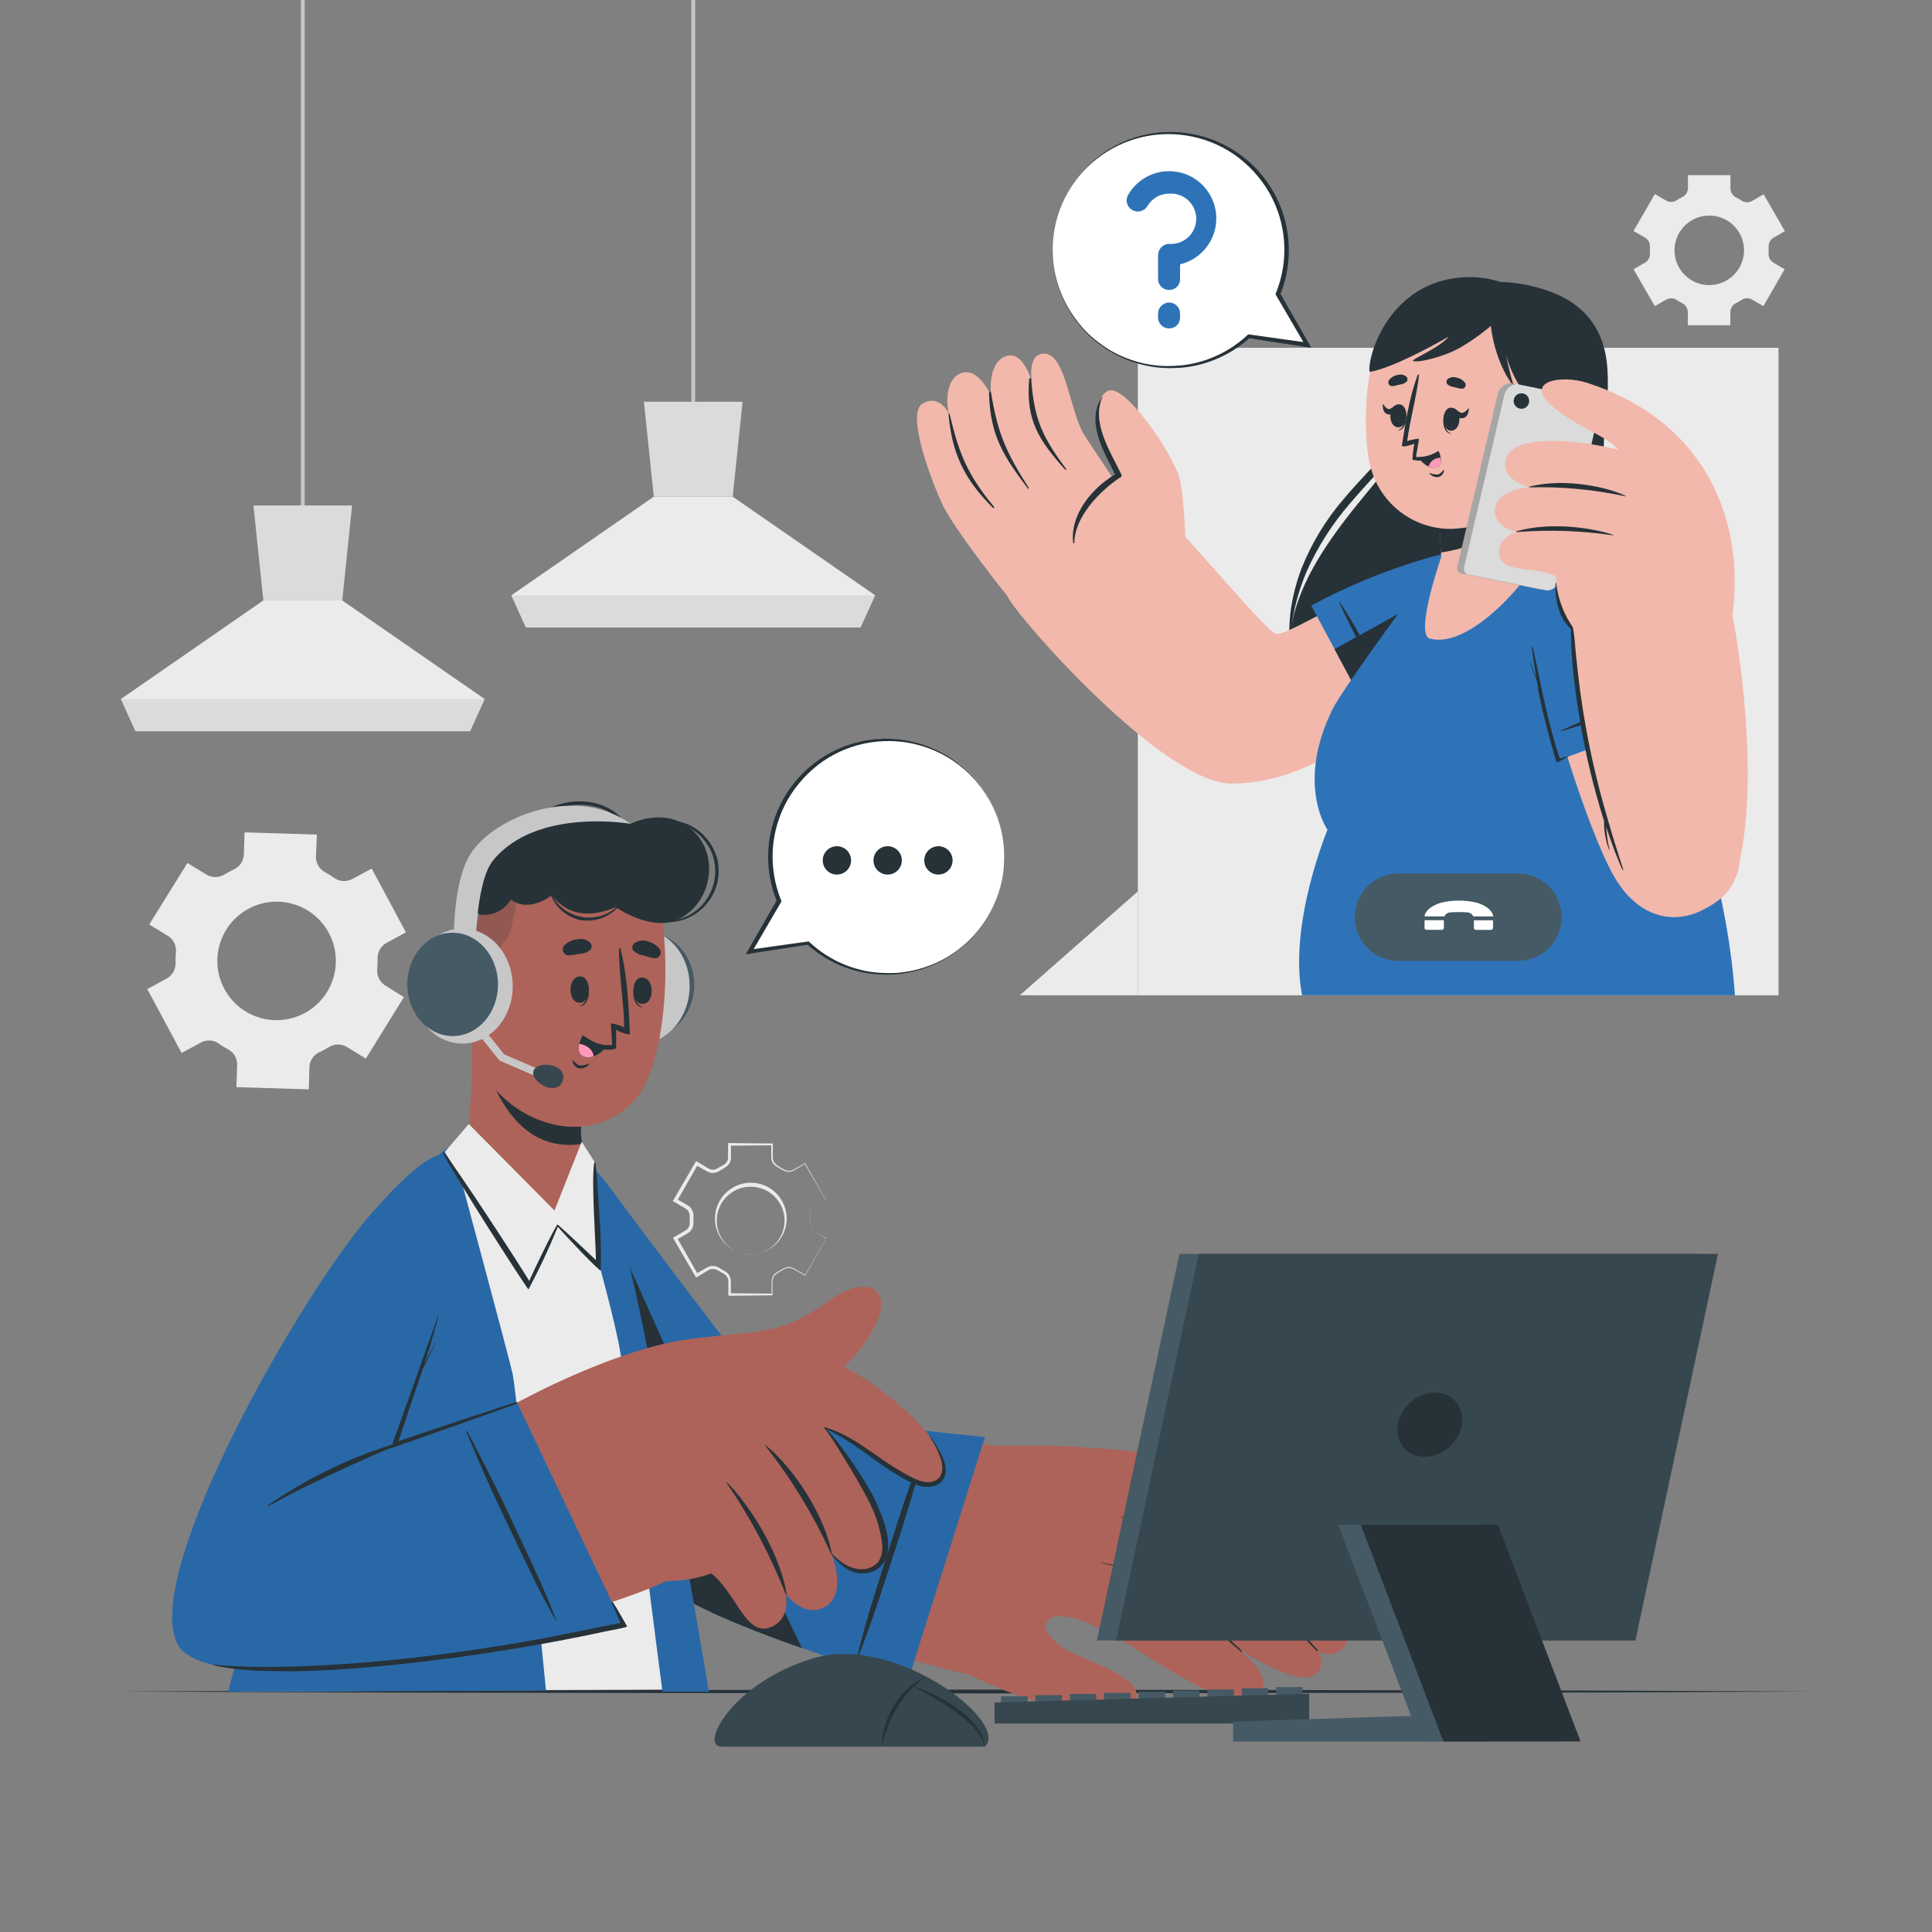 <svg width="200" height="200" viewBox="0 0 200 200" fill="none" xmlns="http://www.w3.org/2000/svg">
<rect x="0" y="0" width="200" height="200" fill="#808080" stroke="none"/>
<path d="M31.544 0H31.144V54.212H31.544V0Z" fill="#C7C7C7"/>
<path d="M50.168 72.36L48.656 75.688H14.028L12.52 72.36L27.26 62.156H35.428L50.168 72.36Z" fill="#EBEBEB"/>
<path d="M36.452 52.324L35.428 62.156H27.26L26.236 52.324H36.452Z" fill="#DBDBDB"/>
<path d="M50.168 72.36L48.652 75.688H14.028L12.516 72.36H50.168Z" fill="#DBDBDB"/>
<path d="M71.964 0H71.564V43.476H71.964V0Z" fill="#C7C7C7"/>
<path d="M90.588 61.62L89.076 64.952H54.448L52.94 61.62L67.68 51.416H75.848L90.588 61.62Z" fill="#EBEBEB"/>
<path d="M76.872 41.588L75.848 51.416H67.68L66.656 41.588H76.872Z" fill="#DBDBDB"/>
<path d="M90.588 61.624L89.072 64.952H54.448L52.936 61.624H90.588Z" fill="#DBDBDB"/>
<path d="M19.4 89.336L15.452 95.7L17.412 96.9C17.687 97.079 17.907 97.33 18.048 97.626C18.189 97.921 18.246 98.25 18.212 98.576C18.18 98.939 18.168 99.304 18.176 99.668C18.187 100 18.107 100.328 17.943 100.617C17.779 100.906 17.538 101.143 17.248 101.304L15.248 102.388L18.8 109.004L20.8 107.92C21.085 107.767 21.406 107.696 21.728 107.714C22.05 107.731 22.362 107.837 22.628 108.02C22.955 108.248 23.294 108.458 23.644 108.648C23.928 108.805 24.164 109.037 24.323 109.32C24.483 109.602 24.561 109.924 24.548 110.248L24.476 112.54L31.964 112.772L32.032 110.472C32.043 110.147 32.143 109.831 32.322 109.56C32.502 109.289 32.753 109.073 33.048 108.936C33.224 108.852 33.396 108.764 33.568 108.672C33.74 108.58 33.908 108.484 34.072 108.384C34.348 108.214 34.666 108.124 34.99 108.124C35.314 108.124 35.632 108.214 35.908 108.384L37.872 109.584L41.816 103.22L39.852 102C39.577 101.822 39.357 101.571 39.215 101.275C39.074 100.979 39.018 100.65 39.052 100.324C39.084 99.962 39.096 99.599 39.088 99.236C39.077 98.904 39.159 98.575 39.323 98.287C39.488 97.998 39.729 97.76 40.02 97.6L42.02 96.516L38.48 89.916L36.456 91C36.162 91.154 35.832 91.223 35.501 91.199C35.171 91.176 34.853 91.061 34.584 90.868C34.284 90.66 33.972 90.468 33.656 90.296C33.365 90.144 33.122 89.914 32.954 89.631C32.787 89.348 32.701 89.025 32.708 88.696L32.8 86.4L25.316 86.164L25.244 88.464C25.23 88.793 25.126 89.111 24.943 89.383C24.759 89.656 24.503 89.872 24.204 90.008C24.036 90.084 23.872 90.168 23.708 90.256C23.544 90.344 23.384 90.436 23.228 90.532C22.947 90.705 22.624 90.796 22.294 90.796C21.964 90.796 21.641 90.705 21.36 90.532L19.4 89.336ZM25.056 94.488C26.098 93.741 27.347 93.338 28.629 93.338C29.911 93.337 31.161 93.738 32.204 94.484C33.246 95.23 34.029 96.284 34.442 97.498C34.855 98.711 34.877 100.024 34.506 101.251C34.135 102.478 33.388 103.558 32.372 104.339C31.355 105.12 30.12 105.563 28.838 105.606C27.557 105.649 26.295 105.29 25.228 104.578C24.162 103.867 23.345 102.84 22.892 101.64C22.415 100.376 22.369 98.99 22.76 97.697C23.151 96.403 23.958 95.276 25.056 94.488Z" fill="#EBEBEB"/>
<path d="M183.6 27.2C183.432 27.102 183.295 26.959 183.204 26.787C183.113 26.615 183.071 26.422 183.084 26.228C183.084 26.12 183.084 26.012 183.084 25.904C183.084 25.796 183.084 25.684 183.084 25.576C183.071 25.382 183.113 25.188 183.204 25.017C183.295 24.845 183.432 24.702 183.6 24.604L184.772 23.928L182.572 20.108L181.384 20.8C181.215 20.897 181.023 20.944 180.828 20.937C180.634 20.93 180.445 20.869 180.284 20.76C180.1 20.644 179.912 20.532 179.716 20.432C179.543 20.345 179.397 20.212 179.295 20.047C179.192 19.883 179.138 19.693 179.136 19.5V18.136H174.736V19.484C174.731 19.676 174.674 19.863 174.57 20.024C174.467 20.186 174.32 20.316 174.148 20.4C173.952 20.5 173.748 20.612 173.58 20.728C173.419 20.837 173.23 20.898 173.036 20.905C172.841 20.912 172.649 20.865 172.48 20.768L171.308 20.092L169.104 23.912L170.28 24.592C170.451 24.69 170.591 24.834 170.683 25.008C170.775 25.183 170.815 25.379 170.8 25.576C170.8 25.684 170.8 25.792 170.8 25.9C170.8 26.008 170.8 26.116 170.8 26.224C170.813 26.419 170.771 26.613 170.679 26.786C170.587 26.958 170.449 27.102 170.28 27.2L169.104 27.876L171.308 31.696L172.476 31.02C172.645 30.923 172.837 30.875 173.031 30.882C173.225 30.888 173.414 30.948 173.576 31.056C173.76 31.177 173.951 31.288 174.148 31.388C174.321 31.475 174.466 31.608 174.567 31.773C174.669 31.937 174.723 32.126 174.724 32.32V33.668H179.124V32.316C179.126 32.122 179.18 31.933 179.283 31.768C179.385 31.604 179.531 31.471 179.704 31.384C179.9 31.283 180.091 31.172 180.276 31.052C180.437 30.944 180.625 30.884 180.819 30.878C181.013 30.871 181.204 30.919 181.372 31.016L182.544 31.692L184.744 27.872L183.6 27.2ZM176.944 29.516C176.232 29.516 175.536 29.305 174.944 28.909C174.352 28.514 173.891 27.951 173.618 27.293C173.346 26.636 173.274 25.912 173.413 25.213C173.552 24.515 173.895 23.874 174.398 23.37C174.902 22.867 175.543 22.524 176.242 22.385C176.94 22.246 177.664 22.317 178.322 22.59C178.979 22.862 179.542 23.324 179.937 23.916C180.333 24.508 180.544 25.204 180.544 25.916C180.543 26.389 180.45 26.858 180.268 27.295C180.086 27.732 179.819 28.129 179.484 28.463C179.148 28.797 178.75 29.062 178.312 29.241C177.875 29.422 177.405 29.513 176.932 29.512L176.944 29.516Z" fill="#EBEBEB"/>
<path d="M84.368 127.544C84.211 127.452 84.081 127.321 83.99 127.164C83.899 127.007 83.85 126.83 83.848 126.648C83.848 126.468 83.848 126.292 83.848 126.112C83.829 125.932 83.839 125.749 83.88 125.572C83.924 125.395 84.015 125.233 84.144 125.104C84.28 124.985 84.43 124.884 84.592 124.804L85.524 124.26V124.28L83.3 120.472H83.352L82.128 121.192C81.903 121.304 81.645 121.335 81.4 121.28C81.169 121.208 80.949 121.103 80.748 120.968L80.444 120.796C80.332 120.737 80.23 120.66 80.144 120.568C79.967 120.384 79.859 120.143 79.84 119.888V118.468L79.932 118.56L75.532 118.6L75.668 118.468V119.892C75.655 120.096 75.591 120.294 75.48 120.466C75.369 120.638 75.216 120.78 75.036 120.876L74.736 121.056L74.436 121.232C74.32 121.305 74.193 121.359 74.06 121.392C73.79 121.451 73.509 121.419 73.26 121.3L72.02 120.592L72.26 120.528L70.072 124.356L70 124.088L71.24 124.8C71.414 124.92 71.556 125.081 71.652 125.27C71.748 125.459 71.794 125.669 71.788 125.88V126.232V126.58C71.79 126.715 71.771 126.85 71.732 126.98C71.649 127.25 71.475 127.483 71.24 127.64L70 128.352L70.068 128.1L72.252 131.928L72.028 131.868L73.272 131.168C73.522 131.051 73.803 131.021 74.072 131.084C74.2 131.118 74.323 131.17 74.436 131.24L74.74 131.42L75.04 131.596C75.156 131.66 75.262 131.743 75.352 131.84C75.532 132.037 75.639 132.29 75.656 132.556V133.984L75.548 133.876L79.948 133.92L79.884 133.984V132.564C79.903 132.315 80.007 132.081 80.18 131.9C80.361 131.741 80.563 131.606 80.78 131.5C80.98 131.369 81.196 131.265 81.424 131.192C81.662 131.135 81.913 131.165 82.132 131.276L83.36 131.988H83.332L85.548 128.176L84.368 127.544ZM84.368 127.544L85.54 128.216L83.352 132.04V132.06L82.12 131.36C81.911 131.259 81.674 131.233 81.448 131.288C81.217 131.358 80.998 131.463 80.8 131.6C80.591 131.706 80.399 131.84 80.228 132C80.073 132.168 79.981 132.384 79.968 132.612V134.028V134.092H79.904L75.504 134.136H75.4V134V132.588C75.383 132.38 75.296 132.183 75.152 132.032C75.079 131.957 74.996 131.894 74.904 131.844L74.592 131.668L74.28 131.492C74.192 131.439 74.096 131.401 73.996 131.38C73.795 131.335 73.585 131.361 73.4 131.452L72.2 132.168L72.06 132.252L71.976 132.108L69.756 128.3L69.664 128.14L69.824 128.048L71.024 127.34C71.183 127.23 71.301 127.069 71.356 126.884C71.383 126.79 71.397 126.693 71.396 126.596V126.236V125.876C71.397 125.779 71.383 125.682 71.356 125.588C71.3 125.404 71.181 125.245 71.02 125.14L69.82 124.428L69.648 124.332L69.748 124.164L71.964 120.356L72.056 120.2L72.208 120.288L73.408 120.996C73.587 121.084 73.79 121.108 73.984 121.064C74.082 121.044 74.175 121.006 74.26 120.952L74.572 120.776L74.888 120.6C74.977 120.553 75.058 120.492 75.128 120.42C75.269 120.273 75.355 120.08 75.368 119.876V118.472V118.332H75.5L79.9 118.372H80V118.464V119.876C80.015 120.096 80.103 120.305 80.252 120.468C80.42 120.627 80.61 120.762 80.816 120.868C81.004 121.003 81.212 121.108 81.432 121.18C81.651 121.232 81.881 121.208 82.084 121.112L83.32 120.42L83.352 120.4V120.432L85.54 124.26L84.604 124.796C84.443 124.874 84.294 124.974 84.16 125.092C84.032 125.217 83.941 125.375 83.896 125.548C83.854 125.723 83.842 125.905 83.86 126.084C83.86 126.264 83.86 126.444 83.86 126.62C83.856 126.805 83.901 126.988 83.99 127.15C84.079 127.313 84.21 127.448 84.368 127.544Z" fill="#EBEBEB"/>
<path d="M77.712 129.86C77.1 129.857 76.497 129.703 75.958 129.411C75.42 129.119 74.962 128.698 74.625 128.186C74.289 127.674 74.085 127.087 74.03 126.476C73.976 125.866 74.074 125.252 74.314 124.688C74.555 124.125 74.932 123.63 75.41 123.248C75.889 122.865 76.455 122.607 77.058 122.497C77.66 122.386 78.281 122.426 78.864 122.614C79.447 122.801 79.975 123.13 80.4 123.572C81.088 124.29 81.462 125.253 81.44 126.248C81.408 127.211 81.003 128.125 80.311 128.797C79.619 129.468 78.693 129.845 77.728 129.848L77.712 129.86ZM77.712 129.86C78.181 129.859 78.644 129.765 79.076 129.583C79.507 129.401 79.898 129.134 80.225 128.799C80.552 128.463 80.808 128.066 80.979 127.63C81.15 127.194 81.232 126.728 81.22 126.26C81.193 125.346 80.811 124.479 80.156 123.842C79.5 123.205 78.622 122.848 77.708 122.848C76.777 122.848 75.883 123.218 75.225 123.876C74.566 124.535 74.196 125.428 74.196 126.36C74.196 127.291 74.566 128.184 75.225 128.843C75.883 129.502 76.777 129.872 77.708 129.872L77.712 129.86Z" fill="#EBEBEB"/>
<path d="M12.304 175.104L34.228 175.008L56.152 174.972L100 174.908L143.848 174.972L165.772 175.008L187.696 175.104L165.772 175.204L143.848 175.24L100 175.304L56.152 175.24L34.228 175.204L12.304 175.104Z" fill="#263238"/>
<path d="M184.112 36.004H117.792V103.036H184.112V36.004Z" fill="#EBEBEB"/>
<path d="M148.284 31.959C150.496 29.363 154.284 28.739 157.948 29.479C161.612 30.219 166 32.067 166.4 38.195C166.728 43.171 165.2 48.023 165.2 53.575C165.2 59.127 171.484 72.651 161.428 79.251C152.392 85.179 134.084 79.735 133.52 67.531C133.076 57.859 144.548 48.915 145.756 45.087C146.964 41.259 145.86 34.799 148.284 31.959Z" fill="#263238"/>
<path d="M146.632 37.42C146.564 40.188 146.164 42.988 145.032 45.6C144.738 46.261 144.355 46.879 143.892 47.436C143.448 47.996 142.976 48.524 142.504 49.036C141.552 50.072 140.612 51.1 139.704 52.168C137.901 54.26 136.411 56.603 135.28 59.124C134.196 61.656 133.601 64.371 133.524 67.124C133.411 65.734 133.453 64.336 133.648 62.956C133.864 61.568 134.222 60.206 134.716 58.892C135.758 56.258 137.235 53.817 139.084 51.672C139.992 50.588 140.956 49.552 141.916 48.528C142.876 47.504 143.848 46.528 144.444 45.328C145.055 44.101 145.521 42.807 145.832 41.472C146.183 40.139 146.45 38.786 146.632 37.42Z" fill="#263238"/>
<path d="M166.148 42.376C166.08 45.2 165.9 48.02 165.976 50.824C166.009 52.221 166.126 53.614 166.328 54.996C166.536 56.356 166.944 57.716 167.284 59.092C167.624 60.468 167.928 61.864 168.152 63.272C168.369 64.686 168.46 66.117 168.424 67.548C168.359 68.986 168.09 70.406 167.624 71.768C167.087 73.106 166.286 74.323 165.268 75.344C166.16 74.248 166.838 72.994 167.268 71.648C167.641 70.309 167.827 68.925 167.82 67.536C167.707 64.739 167.269 61.964 166.516 59.268C166.196 57.896 165.788 56.536 165.592 55.092C165.408 53.677 165.336 52.25 165.376 50.824C165.461 47.995 165.718 45.174 166.148 42.376Z" fill="#263238"/>
<path d="M151.6 66.124C142.4 76.252 134.892 81.116 127.492 81.116C120.456 81.116 105.424 64.032 104.32 61.78C103.368 59.836 115.708 49.2 117.604 50.524C120.804 52.74 131.068 65.568 132.156 65.628C133.244 65.688 137.252 63.04 146.904 58.52C152.768 55.78 158 59.104 151.6 66.124Z" fill="#F1B8AB"/>
<path d="M105.752 63.464C104.4 62 98.724 54.692 97.6 52.308C96.476 49.924 93.752 42.828 95.492 41.784C97.232 40.74 98.192 42.752 98.192 42.752C98.192 42.752 97.516 39.576 99.364 38.684C101.212 37.792 102.604 40.972 102.604 40.972C102.604 40.972 102.148 37.66 104.052 36.9C105.956 36.14 106.828 39.58 106.828 39.58C106.828 39.58 106.268 36.568 108.1 36.604C110.304 36.648 110.708 42.316 112.144 44.856C112.468 45.432 119.58 56.056 119.58 56.056L105.752 63.464Z" fill="#F1B8AB"/>
<path d="M106.752 39.288C107.06 43.452 107.916 45.224 110.352 48.532C110.4 48.596 110.316 48.68 110.26 48.62C107.568 45.596 106.176 43.532 106.54 39.292C106.568 39.084 106.736 39.088 106.752 39.288Z" fill="#263238"/>
<path d="M102.592 40.644C103.288 44.944 104.192 46.872 106.508 50.524C106.54 50.576 106.456 50.636 106.42 50.588C103.856 47.192 102.512 45.1 102.38 40.712C102.372 40.512 102.56 40.444 102.592 40.644Z" fill="#263238"/>
<path d="M98.32 42.935C99.296 47.051 100.204 49.207 102.9 52.463C102.964 52.543 102.856 52.643 102.788 52.571C99.716 49.515 98.564 46.831 98.2 42.971C98.176 42.715 98.26 42.675 98.32 42.935Z" fill="#263238"/>
<path d="M122.752 57.072C122.752 57.072 122.66 51.836 122.112 49.544C121.564 47.252 116.4 39.468 114.636 40.492C112.384 41.812 114.488 46.892 115.836 49.252C115.836 49.252 110.636 52.308 111.344 56.284C112.052 60.26 122.752 57.072 122.752 57.072Z" fill="#F1B8AB"/>
<path d="M114.136 41.055C112.936 43.743 114.936 46.723 116.076 49.103C116.095 49.138 116.104 49.176 116.105 49.215C116.106 49.253 116.097 49.292 116.08 49.327C116.063 49.361 116.037 49.392 116.006 49.415C115.975 49.438 115.939 49.453 115.9 49.459C113.796 50.887 111.248 53.507 111.216 56.187C111.216 56.203 111.21 56.218 111.199 56.23C111.187 56.241 111.172 56.247 111.156 56.247C111.14 56.247 111.125 56.241 111.114 56.23C111.103 56.218 111.096 56.203 111.096 56.187C110.74 53.307 113.032 50.523 115.432 49.111C114.232 46.683 112.364 43.611 114.112 41.031L114.136 41.055Z" fill="#263238"/>
<path d="M135.736 62.683L143.128 76.475C143.128 76.475 153.152 66.743 154.752 62.683C156.352 58.623 154.628 55.675 147.496 57.847C143.422 59.055 139.482 60.675 135.736 62.683Z" fill="#2E73B8"/>
<path d="M144.836 73.6C144.472 72.852 144.152 72.08 143.772 71.336C143.392 70.592 143.012 69.856 142.616 69.128C141.816 67.656 141.016 66.18 140.184 64.728C139.712 63.928 139.216 63.104 138.7 62.328C138.68 62.292 138.612 62.328 138.632 62.356C139.988 65.392 141.632 68.3 143.272 71.188C143.748 72.024 144.288 72.82 144.784 73.644C144.8 73.664 144.856 73.628 144.836 73.6Z" fill="#263238"/>
<path d="M154.752 62.683C153.152 66.743 143.128 76.475 143.128 76.475L138.148 67.199L154.576 58.115C155.52 59.099 155.508 60.767 154.752 62.683Z" fill="#263238"/>
<path d="M137.42 85.904C137.42 85.904 133.356 95.632 134.792 103.032H179.6C178.144 82.916 168.116 65.628 162.192 60.032C157.416 55.52 152.388 55.924 148.888 58.232C148.064 58.78 138.972 71.344 137.988 73.332C134.084 81.176 137.42 85.904 137.42 85.904Z" fill="#2E73B8"/>
<path d="M149.2 57.64C149.2 57.64 146.4 65.692 148.024 66.112C152.064 67.152 157.484 60.556 157.808 59.884C157.888 59.712 158.248 55.204 158.516 51.696C158.688 49.44 158.82 47.596 158.82 47.596L148.852 51.016L149.172 57.196L149.2 57.64Z" fill="#F1B8AB"/>
<path d="M148.836 51.016L149.156 57.196C151.184 56.912 155.644 55.812 158.5 51.696C158.672 49.44 158.804 47.596 158.804 47.596L157.556 47.996L148.836 51.016Z" fill="#263238"/>
<path d="M141.412 42.364C141.292 45.504 141.604 48.044 142.368 49.731C143.023 51.173 144.064 52.405 145.377 53.291C146.69 54.176 148.222 54.681 149.804 54.748C151.004 54.791 154.46 54.475 156.96 52.572C158.904 51.092 160.076 48.423 160.74 43.731C162.26 33.004 157.352 29.395 152.516 28.963C147.68 28.532 141.812 31.54 141.412 42.364Z" fill="#F1B8AB"/>
<path d="M144.184 39.971C144.436 39.935 144.668 39.864 144.912 39.807C145.178 39.784 145.429 39.676 145.628 39.499C145.679 39.431 145.705 39.348 145.705 39.264C145.705 39.179 145.679 39.096 145.628 39.028C145.504 38.912 145.351 38.831 145.185 38.794C145.019 38.757 144.846 38.764 144.684 38.816C144.34 38.87 144.027 39.051 143.808 39.324C143.757 39.386 143.726 39.464 143.719 39.545C143.713 39.626 143.731 39.707 143.772 39.778C143.813 39.848 143.874 39.904 143.948 39.939C144.022 39.974 144.104 39.985 144.184 39.971Z" fill="#263238"/>
<path d="M151.252 40.24C151.007 40.196 150.764 40.14 150.524 40.072C150.259 40.05 150.009 39.94 149.812 39.76C149.762 39.691 149.735 39.608 149.735 39.524C149.735 39.439 149.762 39.356 149.812 39.288C149.938 39.172 150.092 39.092 150.259 39.057C150.425 39.021 150.599 39.03 150.76 39.084C151.108 39.139 151.422 39.323 151.64 39.6C151.691 39.664 151.72 39.741 151.725 39.822C151.73 39.904 151.71 39.984 151.668 40.054C151.625 40.123 151.563 40.178 151.489 40.212C151.415 40.245 151.332 40.255 151.252 40.24Z" fill="#263238"/>
<path d="M149.484 42.943C149.484 42.915 149.54 42.979 149.54 43.011C149.48 43.743 149.54 44.611 150.192 44.875C150.192 44.875 150.192 44.919 150.192 44.915C149.376 44.763 149.312 43.627 149.484 42.943Z" fill="#263238"/>
<path d="M150.18 42.203C151.38 42.171 151.348 44.551 150.244 44.583C149.14 44.615 149.2 42.231 150.18 42.203Z" fill="#263238"/>
<path d="M150.648 42.335C150.852 42.471 151.048 42.711 151.304 42.735C151.56 42.759 151.816 42.519 152.008 42.279C152.028 42.255 152.048 42.279 152.048 42.307C152.048 42.763 151.872 43.231 151.38 43.295C150.888 43.359 150.62 42.943 150.508 42.495C150.488 42.399 150.564 42.279 150.648 42.335Z" fill="#263238"/>
<path d="M145.544 42.632C145.544 42.604 145.488 42.668 145.488 42.696C145.488 43.436 145.412 44.296 144.744 44.528C144.724 44.528 144.724 44.572 144.744 44.568C145.564 44.456 145.684 43.328 145.544 42.632Z" fill="#263238"/>
<path d="M144.888 41.86C143.688 41.768 143.604 44.148 144.704 44.232C145.804 44.316 145.88 41.94 144.888 41.86Z" fill="#263238"/>
<path d="M144.4 42C144.208 42.12 144 42.34 143.788 42.348C143.576 42.356 143.344 42.088 143.188 41.836C143.188 41.808 143.152 41.836 143.148 41.86C143.12 42.316 143.248 42.792 143.684 42.9C144.12 43.008 144.388 42.616 144.512 42.168C144.52 42.08 144.46 41.952 144.4 42Z" fill="#263238"/>
<path d="M149.412 48.672C149.24 48.852 149.072 49.096 148.808 49.128C148.534 49.13 148.262 49.077 148.008 48.972C148.004 48.968 147.997 48.965 147.991 48.966C147.985 48.966 147.979 48.969 147.974 48.974C147.97 48.979 147.968 48.985 147.968 48.991C147.969 48.998 147.972 49.004 147.976 49.008C148.087 49.149 148.234 49.258 148.402 49.323C148.569 49.387 148.751 49.406 148.928 49.376C149.076 49.33 149.207 49.242 149.306 49.122C149.405 49.003 149.467 48.858 149.484 48.704C149.487 48.695 149.486 48.685 149.481 48.677C149.477 48.668 149.47 48.662 149.462 48.658C149.453 48.654 149.444 48.653 149.434 48.656C149.425 48.658 149.418 48.664 149.412 48.672Z" fill="#263238"/>
<path d="M146.4 45.939C146.4 45.939 146.224 47.039 146.216 47.559C146.216 47.607 146.34 47.631 146.516 47.647C146.516 47.647 146.516 47.647 146.536 47.647C146.978 47.734 147.435 47.699 147.858 47.546C148.281 47.392 148.654 47.126 148.936 46.775C148.972 46.727 148.908 46.671 148.86 46.703C148.188 47.141 147.393 47.351 146.592 47.303C146.56 47.155 146.956 45.431 146.872 45.423C146.463 45.449 146.059 45.531 145.672 45.667C145.972 43.367 146.636 41.135 146.896 38.843C146.896 38.763 146.788 38.735 146.764 38.807C145.9 41.095 145.5 43.735 145.128 46.099C145.096 46.399 146.176 46.027 146.4 45.939Z" fill="#263238"/>
<path d="M146.848 47.376C147.104 47.768 147.457 48.087 147.872 48.304C148.101 48.413 148.358 48.449 148.608 48.408C149.156 48.308 149.208 47.816 149.144 47.388C149.105 47.16 149.041 46.937 148.952 46.724C148.338 47.16 147.601 47.388 146.848 47.376Z" fill="#263238"/>
<path d="M147.872 48.304C148.101 48.413 148.358 48.449 148.608 48.408C149.156 48.308 149.208 47.816 149.144 47.388C148.86 47.375 148.58 47.459 148.349 47.625C148.118 47.791 147.95 48.03 147.872 48.304Z" fill="#FF98B9"/>
<path d="M160.544 42.767C159.364 42.803 156.016 39.859 155.408 34.203C155.408 34.203 156.308 39.243 156.756 39.952C157.204 40.66 154.884 38.291 154.328 33.739C154.328 33.739 151.968 35.795 149.864 36.596C147.76 37.395 146.444 37.499 146.264 37.355C146.084 37.212 149.176 35.923 149.944 34.859C149.944 34.859 144.452 38.059 141.828 38.492C141.524 38.539 142.036 33.816 145.88 30.776C149.724 27.735 155.008 28.495 156.904 30.015C156.904 30.015 158.976 30.123 161.472 32.944C163.968 35.764 161.812 42.727 160.544 42.767Z" fill="#263238"/>
<path d="M158.988 44.495C158.988 44.495 161.184 41.004 162.756 41.772C164.328 42.539 162.796 47.52 161.032 48.276C160.813 48.389 160.572 48.457 160.326 48.475C160.08 48.493 159.832 48.461 159.598 48.38C159.365 48.3 159.15 48.173 158.966 48.007C158.783 47.841 158.635 47.64 158.532 47.416L158.988 44.495Z" fill="#F1B8AB"/>
<path d="M162.28 43.199C162.312 43.199 162.316 43.235 162.28 43.247C161.044 43.819 160.44 45.023 160.032 46.259C160.388 45.771 160.884 45.491 161.532 45.907C161.564 45.927 161.532 45.983 161.5 45.975C161.278 45.921 161.044 45.935 160.829 46.017C160.615 46.098 160.431 46.243 160.3 46.431C160.085 46.755 159.902 47.099 159.756 47.459C159.704 47.575 159.496 47.527 159.536 47.395C159.535 47.385 159.535 47.374 159.536 47.363C159.424 45.747 160.564 43.435 162.28 43.199Z" fill="#263238"/>
<path d="M165.66 62.227C170.092 67.344 182.516 85.864 179.636 90.868C176.872 95.668 170.604 97.019 166.996 90.572C164.4 85.96 160.036 72.2 158.952 65.6C158.072 60.255 161.564 57.495 165.66 62.227Z" fill="#F1B8AB"/>
<path d="M161.52 78.623L176.208 73.227C176.208 73.227 167.964 61.943 164.168 59.795C160.372 57.647 157.212 58.943 158.372 66.307C158.997 70.51 160.052 74.637 161.52 78.623Z" fill="#2E73B8"/>
<path d="M173.6 71.132C172.8 71.392 172 71.6 171.2 71.872C170.4 72.144 169.632 72.42 168.856 72.712C167.284 73.296 165.716 73.88 164.16 74.508C163.288 74.86 162.416 75.24 161.564 75.64C161.524 75.64 161.54 75.724 161.564 75.712C164.764 74.792 167.868 73.568 170.956 72.348C171.852 71.992 172.712 71.548 173.596 71.192C173.656 71.176 173.628 71.12 173.6 71.132Z" fill="#263238"/>
<path d="M162.348 78.28C162.057 78.344 161.772 78.433 161.496 78.544C161.096 77.676 160.148 73.86 159.928 72.88C159.488 70.928 159.128 68.956 158.668 67.004C158.668 66.948 158.56 66.964 158.568 67.004C158.704 68.088 158.872 69.168 159.06 70.24C158.86 69.728 158.66 69.212 158.504 68.688C158.506 68.684 158.506 68.68 158.506 68.676C158.506 68.672 158.504 68.669 158.502 68.665C158.5 68.662 158.497 68.659 158.493 68.657C158.49 68.655 158.486 68.654 158.482 68.654C158.478 68.654 158.474 68.655 158.471 68.657C158.467 68.659 158.464 68.662 158.462 68.665C158.46 68.669 158.458 68.672 158.458 68.676C158.458 68.68 158.458 68.684 158.46 68.688C158.642 69.339 158.865 69.978 159.128 70.6C159.284 72.6 161.104 78.956 161.156 78.932C161.567 78.745 161.968 78.536 162.356 78.304C162.4 78.316 162.4 78.276 162.348 78.28Z" fill="#263238"/>
<path d="M155.084 40.627L150.904 58.471C150.724 58.995 150.992 59.415 151.504 59.407L159.484 61.031C159.764 61.006 160.03 60.901 160.253 60.73C160.475 60.558 160.644 60.327 160.74 60.063L164.92 42.219C165.1 41.695 164.832 41.275 164.32 41.287L156.34 39.659C156.061 39.685 155.794 39.789 155.572 39.961C155.349 40.132 155.18 40.363 155.084 40.627Z" fill="#A6A6A6"/>
<path d="M155.768 40.728L151.6 58.572C151.42 59.096 151.688 59.516 152.2 59.508L160.18 61.132C160.46 61.106 160.726 61.002 160.948 60.832C161.171 60.661 161.34 60.431 161.436 60.168L165.6 42.324C165.78 41.796 165.512 41.38 165 41.388L157.024 39.76C156.745 39.787 156.479 39.892 156.257 40.063C156.035 40.234 155.866 40.465 155.768 40.728Z" fill="#DBDBDB"/>
<path d="M158.296 41.495C158.3 41.655 158.256 41.813 158.169 41.947C158.083 42.082 157.958 42.188 157.811 42.251C157.663 42.313 157.501 42.331 157.344 42.3C157.186 42.27 157.042 42.193 156.929 42.079C156.816 41.966 156.74 41.821 156.71 41.664C156.68 41.506 156.699 41.344 156.762 41.197C156.826 41.05 156.932 40.925 157.067 40.84C157.202 40.754 157.36 40.71 157.52 40.715C157.726 40.716 157.924 40.799 158.069 40.945C158.214 41.091 158.296 41.289 158.296 41.495Z" fill="#263238"/>
<path d="M169.128 92.188C171.724 96.988 178.596 94.252 179.636 90.868C182.076 82.928 180.564 69.728 179.108 62.356C178.64 59.984 162.528 62.356 162.624 64.92C162.736 68.02 164.04 82.748 169.128 92.188Z" fill="#F1B8AB"/>
<path d="M178.928 65.879C179.74 62.381 179.789 58.75 179.072 55.231C178.224 51.395 175.452 43.259 164.308 39.631C161.664 38.767 157.284 39.411 161.108 42.387C163.812 44.503 166.164 45.027 167.508 46.547C167.508 46.547 162.036 48.027 161.276 50.707C160.611 53.053 160.112 55.443 159.784 57.859C160.213 58.02 160.651 58.153 161.096 58.259C160.861 60.593 161.404 62.938 162.64 64.931L178.928 65.879Z" fill="#F1B8AB"/>
<path d="M177.676 51.7C176.02 50.5 172.476 47.948 168.84 46.9C164.808 45.7 156.732 44.54 155.892 47.52C155.276 49.708 158.32 50.432 158.32 50.432C158.32 50.432 154.88 50.648 154.756 52.744C154.644 54.656 157.032 55.076 157.032 55.076C157.032 55.076 154.968 55.564 155.212 57.428C155.508 59.664 159.792 58.272 162.052 60.28C162.56 60.72 177.676 51.7 177.676 51.7Z" fill="#F1B8AB"/>
<path d="M168.304 51.352C166.56 50.456 162.072 49.444 158.384 50.36C158.3 50.36 158.272 50.452 158.352 50.452C161.692 50.362 165.031 50.676 168.296 51.388C168.316 51.396 168.324 51.36 168.304 51.352Z" fill="#263238"/>
<path d="M167 55.383C165.4 54.767 160.74 53.928 157.036 54.983C156.952 55.008 156.928 55.084 157.008 55.08C160.344 54.813 163.699 54.928 167.008 55.423C167.013 55.422 167.018 55.419 167.021 55.415C167.024 55.41 167.025 55.405 167.024 55.4C167.023 55.394 167.02 55.389 167.015 55.386C167.011 55.383 167.005 55.382 167 55.383Z" fill="#263238"/>
<path d="M167.656 88.844C167.536 88.444 167.42 88.044 167.292 87.68C167.028 86.88 166.8 86.08 166.568 85.28C166.096 83.68 165.644 82.056 165.248 80.424C164.458 77.171 163.858 73.875 163.452 70.552C163.34 69.632 163.244 68.712 163.144 67.792C163.044 66.872 163.012 65.916 162.836 64.992C162.836 64.944 162.368 64.24 162.184 63.892C161.993 63.53 161.826 63.156 161.684 62.772C161.385 61.989 161.183 61.172 161.08 60.34C161.078 60.335 161.075 60.33 161.07 60.327C161.066 60.324 161.06 60.322 161.054 60.322C161.049 60.322 161.043 60.324 161.039 60.327C161.034 60.33 161.031 60.335 161.028 60.34C160.977 61.287 161.096 62.235 161.38 63.14C161.627 63.897 162.052 64.583 162.62 65.14C162.62 65.26 162.648 66.74 162.696 67.568C162.744 68.396 162.82 69.224 162.912 70.048C163.1 71.704 163.332 73.356 163.624 75C164.195 78.325 164.989 81.609 166 84.828C166 84.88 166.036 84.932 166.052 84.984C166.052 85.104 166.052 85.224 166.052 85.344C166.058 85.64 166.082 85.935 166.124 86.228C166.206 86.811 166.35 87.383 166.552 87.936C166.551 87.941 166.55 87.946 166.551 87.951C166.551 87.956 166.553 87.961 166.556 87.965C166.559 87.969 166.563 87.973 166.568 87.975C166.572 87.978 166.577 87.979 166.582 87.979C166.588 87.979 166.593 87.978 166.597 87.975C166.602 87.973 166.606 87.969 166.609 87.965C166.612 87.961 166.614 87.956 166.614 87.951C166.615 87.946 166.614 87.941 166.612 87.936C166.471 87.358 166.374 86.769 166.324 86.176L166.252 85.568C166.472 86.216 166.704 86.864 166.932 87.508C167.092 87.956 167.256 88.392 167.44 88.828C167.624 89.264 167.768 89.688 167.984 90.092C167.984 90.124 168.048 90.092 168.04 90.068C167.94 89.64 167.78 89.248 167.656 88.844Z" fill="#263238"/>
<path d="M117.792 103.031V92.279L105.572 103.031H117.792Z" fill="#EBEBEB"/>
<path d="M54.988 125.828C58.508 141.144 65.788 159.504 68.896 162.484C72.828 166.252 98.84 173.164 100.136 173.304C103.336 173.628 109.788 150.504 106.364 150.004C101.164 149.252 82.22 148.224 81.088 147.06C79.956 145.896 71.916 135.76 63.7 124.372C58.028 116.504 52.8 116.324 54.988 125.828Z" fill="#AD6359"/>
<path d="M97.56 172.056C97.94 172.248 103.376 174.984 106.736 175.956C109.244 176.684 116.516 178.584 117.592 175.9C118.328 174.076 114.18 172.456 111.276 171.244C109.744 170.604 107.856 169.004 108.308 168.02C109.108 166.3 113.04 168.02 115.632 169.532C120.644 172.444 127.32 177.688 130.38 175.132C131.536 174.172 130.192 172.42 128.228 170.704C131.428 172.704 134.82 174.344 136.144 173.328C136.908 172.748 136.944 171.952 136.52 171.048C137.504 171.368 138.372 171.304 138.98 170.648C140.016 169.56 139.512 167.96 138.376 166.316C138.571 166.296 138.759 166.23 138.923 166.123C139.087 166.015 139.223 165.871 139.32 165.7C141.516 162.352 130.52 152.74 126.724 151.84C115.544 149.18 103.76 149.676 103.76 149.676C99.368 153.2 97.548 172.048 97.56 172.056Z" fill="#AD6359"/>
<path d="M114 161.765C116.662 162.18 119.205 163.158 121.46 164.633C124.296 166.505 126.176 168.697 128.552 170.901C128.562 170.913 128.566 170.928 128.566 170.944C128.565 170.96 128.559 170.975 128.549 170.986C128.539 170.998 128.525 171.006 128.509 171.009C128.494 171.011 128.478 171.008 128.464 171.001C127.332 169.953 122.636 166.009 121.424 165.113C119.232 163.463 116.693 162.333 114 161.809C113.964 161.805 113.972 161.757 114 161.765Z" fill="#263238"/>
<path d="M116.084 157.016C119.024 157.816 122.036 158.616 124.764 160.024C127.748 161.544 130.084 164.024 132.364 166.424C133.745 167.856 135.093 169.323 136.408 170.824C136.46 170.888 136.376 170.988 136.32 170.924C133.989 168.46 131.589 166.06 129.12 163.724C126.834 161.555 124.143 159.859 121.2 158.732C119.52 158.088 117.792 157.58 116.064 157.068C116.04 157.06 116.052 157.008 116.084 157.016Z" fill="#263238"/>
<path d="M119.224 152.869C122.08 153.457 124.572 153.957 127.1 155.485C130.448 157.513 133.68 160.925 134.812 162.137C136.064 163.473 137.272 164.849 138.456 166.245C138.504 166.301 138.408 166.389 138.356 166.333C135.643 163.272 132.734 160.39 129.648 157.705C128.197 156.405 126.553 155.336 124.776 154.537C122.975 153.829 121.116 153.278 119.22 152.889C119.22 152.889 119.2 152.865 119.224 152.869Z" fill="#263238"/>
<path d="M101.96 148.756L93.96 174.1C93.96 174.1 72.3 167.916 68.36 163.648C64.42 159.38 57.096 137.34 54.948 126.656C52.8 115.972 58.2 116.256 63.164 122.972C68.128 129.688 80.488 146.032 81.164 146.388C81.84 146.744 101.96 148.756 101.96 148.756Z" fill="#2E73B8"/>
<path opacity="0.1" d="M101.96 148.756L93.96 174.1C93.96 174.1 72.3 167.916 68.36 163.648C64.42 159.38 57.096 137.34 54.948 126.656C52.8 115.972 58.2 116.256 63.164 122.972C68.128 129.688 80.488 146.032 81.164 146.388C81.84 146.744 101.96 148.756 101.96 148.756Z" fill="black"/>
<path d="M91.88 162.841C92.852 159.853 93.844 156.873 94.7 153.849C95.188 152.133 95.684 150.413 96.156 148.693C96.176 148.625 96.068 148.589 96.044 148.653C94.952 151.613 93.864 154.585 92.908 157.593C91.952 160.601 90.98 163.593 90.068 166.581C89.552 168.293 89.084 170.013 88.672 171.753C88.672 171.785 88.72 171.805 88.732 171.773C89.924 168.849 90.904 165.849 91.88 162.841Z" fill="#263238"/>
<path d="M83.036 170.616L82.076 170.28C80.272 169.636 78.432 168.944 76.7 168.236C76.476 168.148 76.256 168.056 76.04 167.964C75.692 167.82 75.344 167.672 75.008 167.524L74.504 167.304L74.324 167.224L73.804 166.984C73.116 166.668 72.464 166.352 71.856 166.032L71.456 165.808C70.506 165.319 69.61 164.731 68.784 164.052C68.708 163.984 68.632 163.916 68.564 163.848C68.496 163.78 68.424 163.712 68.364 163.648C64.404 159.38 57.1 137.34 54.952 126.656L54.88 126.288V126.208C54.736 125.408 54.608 124.392 54.504 123.304C54.204 117.988 56.72 117.12 59.828 119.456C67.576 136.084 79.444 163.56 83.036 170.616Z" fill="#263238"/>
<path d="M71.8 174.872L24.6 175.12C24.64 174.104 31.36 144.384 36.704 133.416C43.556 119.352 47.104 118.216 49.196 117.464C51.896 116.496 56.704 116.976 57.844 117.516C59.14 118.12 63.26 125.312 64.736 130.588C67.688 141.2 72.464 174.224 71.8 174.872Z" fill="#EBEBEB"/>
<path d="M46.776 118.576C46.776 118.576 52.776 140.796 53.076 142.272C53.528 144.416 56.52 175.008 56.52 175.008L23.62 175.12C23.62 175.12 30.8 146.8 36.144 134.4C41.976 120.8 46.776 118.576 46.776 118.576Z" fill="#2E73B8"/>
<g opacity="0.1">
<path d="M46.776 118.576C46.776 118.576 52.776 140.796 53.076 142.272C53.528 144.416 56.52 175.008 56.52 175.008L23.62 175.12C23.62 175.12 30.8 146.8 36.144 134.4C41.976 120.8 46.776 118.576 46.776 118.576Z" fill="black"/>
</g>
<path d="M58.276 117.86C58.452 118.568 63.984 136.62 64.368 141.12C64.796 146.112 68.58 175.12 68.58 175.12H73.38C73.38 175.12 66.432 133.444 64.524 129.04C60.62 120.052 58.276 117.86 58.276 117.86Z" fill="#2E73B8"/>
<path opacity="0.1" d="M58.276 117.86C58.452 118.568 63.984 136.62 64.368 141.12C64.796 146.112 68.58 175.12 68.58 175.12H73.38C73.38 175.12 66.432 133.444 64.524 129.04C60.62 120.052 58.276 117.86 58.276 117.86Z" fill="black"/>
<path d="M40.564 123.773C32.66 132.241 13.444 164.369 19.54 170.229C25.636 176.089 59.48 168.201 68.984 163.669C71.812 162.325 61.068 144.693 57.744 144.281C54.976 143.941 40.832 150.409 40.42 149.597C39.96 148.677 42.208 141.889 45.62 129.597C49.536 115.429 44.06 120.029 40.564 123.773Z" fill="#AD6359"/>
<path d="M71.792 138.593C78.664 137.633 80.592 138.445 85.948 134.557C89.472 132.005 92.616 133.161 90.604 137.213C87.316 143.845 78.708 146.941 75.404 147.157L71.792 138.593Z" fill="#AD6359"/>
<path d="M53.536 145.2C53.536 145.2 61.26 140.912 68.484 139.168C73.476 137.968 84.636 136.548 95.316 147.568C97.848 150.18 99.604 155.7 93.92 152.936C89.88 150.972 87.92 148.508 85.356 147.792C85.356 147.792 86.756 155.076 84.04 157.512C81.666 159.641 79.144 161.598 76.492 163.368C76.056 162.958 75.647 162.52 75.268 162.056C75.268 162.056 72.516 164.092 67.34 163.596L53.536 145.2Z" fill="#AD6359"/>
<path d="M73.436 138.801C75.836 140.045 80.84 142.769 84.168 146.425C87.868 150.489 93.896 159.305 90.868 162.025C88.652 164.005 86.068 160.825 86.068 160.825C86.068 160.825 87.792 164.997 85.396 166.345C83.216 167.577 81.352 165.009 81.352 165.009C81.352 165.009 81.964 167.717 79.632 168.497C76.832 169.433 76.008 163.601 72.348 162.097C71.512 161.737 73.436 138.801 73.436 138.801Z" fill="#AD6359"/>
<path d="M79.228 149.601C81.28 151.141 85.048 155.833 86.088 160.693C86.112 160.805 86.044 160.881 86 160.785C84.194 156.807 81.91 153.064 79.2 149.637C79.168 149.601 79.2 149.601 79.228 149.601Z" fill="#263238"/>
<path d="M75.236 153.452C76.872 154.964 80.54 159.972 81.424 164.936C81.444 165.048 81.368 165.12 81.332 165.02C79.73 160.956 77.673 157.085 75.2 153.484C75.176 153.46 75.2 153.432 75.236 153.452Z" fill="#263238"/>
<path d="M85.356 147.744C87.596 148.404 89.052 149.504 90.956 150.816C91.883 151.478 92.846 152.089 93.84 152.644C94.752 153.136 96.1 153.88 97.068 153.108C97.612 152.68 97.604 151.908 97.468 151.28C97.195 150.371 96.779 149.511 96.236 148.732C96.236 148.7 96.264 148.664 96.288 148.692C96.812 149.402 97.263 150.163 97.632 150.964C97.874 151.513 97.945 152.122 97.836 152.712C97.504 153.944 96.048 154.108 95.036 153.768C94.423 153.543 93.833 153.258 93.276 152.916C92.732 152.604 92.204 152.268 91.676 151.916C90.612 151.196 89.592 150.416 88.536 149.684C87.51 148.995 86.442 148.373 85.336 147.82C85.328 147.816 85.321 147.809 85.317 147.801C85.313 147.793 85.312 147.783 85.315 147.774C85.317 147.765 85.323 147.757 85.33 147.752C85.338 147.746 85.347 147.744 85.356 147.744Z" fill="#263238"/>
<path d="M90.048 155.625C89.468 154.349 86.328 149.029 85.312 147.797C85.309 147.791 85.307 147.783 85.308 147.776C85.309 147.769 85.312 147.763 85.317 147.757C85.322 147.752 85.329 147.749 85.336 147.748C85.343 147.747 85.35 147.749 85.356 147.753C87.104 149.409 89.908 153.805 90.556 155.213C91.204 156.621 91.948 158.385 91.948 159.933C91.948 162.273 90.396 162.733 89.824 162.833C89.14 162.957 88.433 162.841 87.824 162.505C87.112 162.069 86.496 161.492 86.016 160.809C85.992 160.777 86.036 160.733 86.064 160.765C86.864 161.689 88.224 162.597 89.492 162.429C89.774 162.402 90.047 162.319 90.295 162.186C90.544 162.052 90.763 161.869 90.94 161.649C91.287 161.086 91.42 160.418 91.316 159.765C91.129 158.323 90.701 156.924 90.048 155.625Z" fill="#263238"/>
<path d="M53.536 145.201L64.368 168.001C64.368 168.001 22 177.513 18.344 170.137C14.688 162.761 31.144 133.897 38.556 125.489C47.152 115.745 48.248 119.061 46.356 127.697C44.356 136.737 40.544 149.809 40.544 149.809L53.536 145.201Z" fill="#2E73B8"/>
<path opacity="0.1" d="M53.536 145.201L64.368 168.001C64.368 168.001 22 177.513 18.344 170.137C14.688 162.761 31.144 133.897 38.556 125.489C47.152 115.745 48.248 119.061 46.356 127.697C44.356 136.737 40.544 149.809 40.544 149.809L53.536 145.201Z" fill="black"/>
<path d="M27.668 155.876C31.576 153.162 35.867 151.047 40.4 149.6C41.684 149.2 42.98 148.82 44.276 148.448C44.316 148.448 44.332 148.5 44.276 148.512C42.016 149.244 39.8 150.107 37.64 151.096C35.483 152.056 33.349 153.055 31.24 154.092C30.04 154.68 28.872 155.324 27.696 155.952C27.688 155.951 27.681 155.947 27.675 155.942C27.669 155.936 27.664 155.93 27.661 155.922C27.658 155.914 27.657 155.906 27.659 155.898C27.66 155.89 27.663 155.883 27.668 155.876Z" fill="#263238"/>
<path d="M53.424 145.141C53.212 145.197 41.624 149.025 41.244 149.201C41.292 149.025 43.372 142.865 43.684 141.961C43.712 141.873 43.74 141.781 43.772 141.693C43.98 141.293 44.196 140.893 44.392 140.493C44.64 139.969 44.888 139.437 45.132 138.893H45.108L44.308 140.441C44.184 140.677 44.068 140.921 43.952 141.165C44.156 140.529 44.352 139.889 44.548 139.245C44.86 138.225 45.14 137.193 45.416 136.161C45.416 136.125 45.376 136.117 45.364 136.161C44.748 137.957 44.076 139.733 43.456 141.529C42.836 143.325 40.452 149.929 40.472 149.929C40.492 149.929 53.232 145.425 53.48 145.325C53.492 145.321 53.504 145.315 53.513 145.307C53.523 145.299 53.531 145.289 53.537 145.278C53.543 145.267 53.547 145.255 53.548 145.242C53.549 145.23 53.548 145.217 53.544 145.205C53.541 145.193 53.535 145.182 53.527 145.172C53.519 145.162 53.509 145.154 53.498 145.148C53.486 145.142 53.474 145.138 53.462 145.137C53.449 145.136 53.436 145.137 53.424 145.141Z" fill="#263238"/>
<path d="M54.204 160.001C53.004 157.461 51.84 154.905 50.556 152.401C49.824 150.981 49.1 149.557 48.356 148.145C48.328 148.093 48.232 148.145 48.256 148.189C49.352 150.789 50.456 153.389 51.672 155.945C52.888 158.501 54.072 161.025 55.308 163.545C56.012 164.977 56.76 166.386 57.552 167.773C57.552 167.801 57.616 167.773 57.604 167.773C56.596 165.125 55.408 162.569 54.204 160.001Z" fill="#263238"/>
<path d="M64.916 168.353C64.492 167.649 63.956 166.641 63.504 165.953C63.384 165.773 63.244 165.809 63.34 165.997C63.664 166.637 63.932 167.353 64.248 167.997C63.656 168.117 63.048 168.221 62.464 168.345C61.776 168.489 61.092 168.637 60.404 168.777C59.055 169.043 57.705 169.31 56.356 169.577C53.62 170.086 50.873 170.534 48.116 170.921C42.592 171.729 37.03 172.251 31.452 172.485C29.892 172.541 28.328 172.569 26.768 172.549C25.229 172.553 23.691 172.478 22.16 172.325C22.116 172.325 22.108 172.393 22.16 172.401C23.478 172.679 24.815 172.853 26.16 172.921C27.572 172.989 28.988 173.021 30.404 173.005C33.204 172.973 36.032 172.789 38.836 172.533C44.396 172.021 49.94 171.269 55.436 170.297C56.977 170.03 58.515 169.741 60.048 169.429C60.824 169.273 61.596 169.117 62.368 168.945C63.14 168.773 64.988 168.473 64.916 168.353Z" fill="#263238"/>
<path d="M58.284 126.153C55.484 126.925 50.472 122.785 48.424 119.353C48.284 119.117 48.56 116.573 48.748 113.465C48.856 111.581 48.928 109.465 48.856 107.553C48.856 107.153 61.028 110.041 61.028 110.041C61.028 110.041 59.988 114.113 60.132 117.465C60.145 117.734 60.182 118.002 60.244 118.265C60.255 118.307 60.263 118.349 60.268 118.393C60.568 119.877 60.992 125.405 58.284 126.153Z" fill="#AD6359"/>
<path d="M49.6 107.601C50.28 110.833 52.592 118.613 59.032 118.521C59.445 118.517 59.857 118.479 60.264 118.409C60.269 118.365 60.269 118.32 60.264 118.277C60.205 118.013 60.166 117.746 60.148 117.477C60.008 114.121 61.044 110.045 61.044 110.045C61.044 110.045 52.236 107.965 49.6 107.601Z" fill="#263238"/>
<path d="M62.48 101.781C62.344 104.733 64.336 107.221 66.928 107.341C69.52 107.461 71.728 105.157 71.86 102.205C71.992 99.253 70 96.765 67.412 96.649C64.824 96.533 62.612 98.829 62.48 101.781Z" fill="#455A64"/>
<path d="M71.385 102.368C71.533 99.084 69.317 96.316 66.435 96.186C63.553 96.056 61.096 98.612 60.947 101.896C60.799 105.18 63.015 107.947 65.897 108.078C68.779 108.208 71.236 105.652 71.385 102.368Z" fill="#C7C7C7"/>
<path d="M50.444 92.237C48.348 96.189 48.216 108.753 50.68 112.041C54.252 116.801 61.272 118.549 65.6 114.001C69.812 109.577 69.692 93.201 66.832 90.093C62.628 85.505 53.54 86.401 50.444 92.237Z" fill="#AD6359"/>
<path d="M60.892 101.948C60.892 101.916 60.824 101.992 60.828 102.028C60.872 102.872 60.784 103.848 60.028 104.144C60.004 104.144 60.008 104.196 60.028 104.192C60.964 104.04 61.068 102.744 60.892 101.948Z" fill="#263238"/>
<path d="M60.116 101.084C58.752 101.012 58.708 103.744 59.968 103.808C61.228 103.872 61.26 101.144 60.116 101.084Z" fill="#263238"/>
<path d="M65.628 102.053C65.628 102.021 65.692 102.097 65.692 102.129C65.652 102.977 65.748 103.953 66.492 104.245C66.516 104.245 66.492 104.297 66.492 104.293C65.568 104.145 65.452 102.849 65.628 102.053Z" fill="#263238"/>
<path d="M66.4 101.2C67.76 101.116 67.824 103.848 66.56 103.924C65.296 104 65.256 101.248 66.4 101.2Z" fill="#263238"/>
<path d="M58.892 98.901C59.292 98.881 59.624 98.797 60.004 98.741C60.405 98.733 60.792 98.592 61.104 98.341C61.188 98.244 61.237 98.123 61.245 97.996C61.252 97.868 61.217 97.742 61.144 97.637C60.969 97.453 60.748 97.319 60.505 97.248C60.261 97.178 60.002 97.174 59.756 97.237C59.235 97.278 58.748 97.514 58.392 97.897C58.318 97.989 58.271 98.1 58.258 98.217C58.245 98.335 58.266 98.454 58.319 98.56C58.372 98.665 58.454 98.754 58.556 98.814C58.657 98.875 58.774 98.905 58.892 98.901Z" fill="#263238"/>
<path d="M67.684 99.201C67.319 99.12 66.958 99.02 66.604 98.901C66.21 98.853 65.844 98.677 65.56 98.401C65.488 98.295 65.454 98.168 65.462 98.041C65.469 97.914 65.52 97.793 65.604 97.697C65.8 97.533 66.035 97.424 66.287 97.381C66.538 97.338 66.797 97.363 67.036 97.453C67.547 97.56 68.001 97.854 68.308 98.277C68.368 98.377 68.398 98.493 68.394 98.609C68.391 98.726 68.355 98.84 68.289 98.937C68.224 99.034 68.132 99.11 68.025 99.157C67.918 99.203 67.799 99.219 67.684 99.201Z" fill="#263238"/>
<path d="M59.348 109.793C59.548 109.993 59.748 110.269 60.052 110.301C60.367 110.298 60.677 110.23 60.964 110.101C60.97 110.1 60.976 110.1 60.981 110.102C60.987 110.104 60.992 110.107 60.996 110.112C60.999 110.116 61.002 110.122 61.002 110.128C61.003 110.134 61.002 110.14 61 110.145C60.877 110.31 60.712 110.439 60.522 110.517C60.332 110.595 60.123 110.62 59.92 110.589C59.748 110.541 59.594 110.443 59.478 110.308C59.361 110.173 59.287 110.006 59.264 109.829C59.252 109.781 59.316 109.761 59.348 109.793Z" fill="#263238"/>
<path d="M60.28 107.272C60.489 107.61 60.766 107.902 61.093 108.127C61.42 108.353 61.79 108.509 62.18 108.584C62.52 108.657 62.869 108.68 63.216 108.652C63.283 108.65 63.35 108.643 63.416 108.632L63.6 108.604C63.645 108.597 63.687 108.575 63.719 108.542C63.751 108.509 63.771 108.466 63.776 108.42C63.778 108.391 63.778 108.362 63.776 108.332V108.256C63.804 107.604 63.776 106.612 63.776 106.612C64.012 106.736 65.22 107.304 65.204 106.964C65.084 104.14 64.948 101.004 64.232 98.224C64.228 98.207 64.218 98.191 64.204 98.18C64.19 98.168 64.172 98.162 64.154 98.162C64.136 98.162 64.118 98.168 64.104 98.18C64.09 98.191 64.08 98.207 64.076 98.224C64.076 100.94 64.572 103.636 64.624 106.364C64.196 106.157 63.741 106.01 63.272 105.928C63.18 105.956 63.396 107.844 63.36 108.136C63.361 108.147 63.361 108.158 63.36 108.168C62.26 108.288 61.44 107.944 60.392 107.192C60.296 107.148 60.228 107.2 60.28 107.272Z" fill="#263238"/>
<path d="M62.836 108.313C62.472 108.773 61.996 109.132 61.452 109.353C61.152 109.464 60.825 109.479 60.516 109.397C59.844 109.205 59.836 108.597 59.968 108.057C60.042 107.779 60.148 107.51 60.284 107.257C61.001 107.872 61.895 108.242 62.836 108.313Z" fill="#263238"/>
<path d="M61.452 109.353C61.152 109.464 60.825 109.479 60.516 109.397C59.844 109.205 59.836 108.597 59.968 108.057C60.692 108.145 61.4 108.649 61.452 109.353Z" fill="#FF98B9"/>
<path opacity="0.2" d="M48.872 101.109C49.696 100.977 51.672 98.189 52.508 97.081C53.344 95.973 53.828 90.033 53.904 88.681C52.437 89.51 51.236 90.739 50.44 92.225C49.504 94.001 48.964 97.493 48.872 101.109Z" fill="#263238"/>
<path d="M64.124 93.601C63.636 94.136 63.019 94.539 62.331 94.769C61.644 94.999 60.909 95.05 60.196 94.917C59.469 94.783 58.788 94.465 58.218 93.994C57.648 93.523 57.208 92.914 56.94 92.225C56.94 92.181 56.86 92.205 56.876 92.245C57.092 92.995 57.51 93.673 58.083 94.204C58.656 94.734 59.363 95.099 60.128 95.257C60.888 95.371 61.665 95.284 62.381 95.003C63.096 94.722 63.725 94.258 64.204 93.657C64.207 93.646 64.206 93.635 64.203 93.626C64.199 93.615 64.192 93.607 64.184 93.601C64.175 93.595 64.165 93.591 64.154 93.591C64.143 93.591 64.133 93.595 64.124 93.601Z" fill="#263238"/>
<path d="M60.06 82.953C57.592 82.928 55.288 84.221 54.332 85.868C53.801 86.808 53.603 87.899 53.772 88.965C53.772 89.008 53.864 89.001 53.86 88.965C53.839 88.025 54.072 87.098 54.532 86.279C54.993 85.461 55.666 84.782 56.48 84.312C57.371 83.766 58.377 83.434 59.418 83.343C60.459 83.251 61.507 83.402 62.48 83.784C63.428 84.135 64.22 84.813 64.712 85.697C64.76 85.788 64.944 85.737 64.908 85.644C64.284 84.076 62.288 82.972 60.06 82.953Z" fill="#263238"/>
<path d="M74.2 88.749C73.834 87.52 73.047 86.459 71.976 85.753C70.492 84.769 68.776 84.853 67.08 84.973C67.07 84.973 67.061 84.977 67.055 84.983C67.048 84.99 67.044 84.999 67.044 85.009C67.044 85.018 67.048 85.028 67.055 85.034C67.061 85.041 67.07 85.045 67.08 85.045C68.528 84.949 70.004 84.933 71.308 85.657C72.393 86.244 73.242 87.19 73.708 88.333C74.152 89.505 74.158 90.798 73.724 91.974C73.29 93.15 72.447 94.13 71.348 94.733C70.707 95.064 70.005 95.26 69.286 95.311C68.567 95.361 67.844 95.264 67.164 95.025C67.108 95.005 67.068 95.081 67.12 95.105C68.039 95.467 69.041 95.567 70.014 95.392C70.986 95.217 71.891 94.775 72.626 94.115C73.362 93.456 73.9 92.604 74.179 91.657C74.458 90.709 74.468 89.702 74.208 88.749H74.2Z" fill="#263238"/>
<path d="M49.552 94.657C49.552 94.657 47.368 90.165 49.416 87.685C50.576 86.281 54.248 86.601 54.248 86.601C54.248 86.601 55.508 84.533 58.58 83.945C61.652 83.357 65.276 85.281 65.276 85.281C65.276 85.281 68.26 83.717 70.94 85.381C74.68 87.701 73.992 93.497 70.08 95.225C67.336 96.425 63.76 93.921 63.76 93.921C63.404 93.957 59.716 95.997 57.108 92.681C57.108 92.681 54.82 94.569 52.88 93.117C52.55 93.684 52.054 94.135 51.459 94.411C50.864 94.686 50.198 94.772 49.552 94.657Z" fill="#263238"/>
<path d="M51.124 102.628C51.124 102.628 49.048 98.228 47.092 98.884C45.136 99.54 46.22 105.628 48.18 106.772C48.422 106.936 48.695 107.05 48.981 107.106C49.268 107.162 49.563 107.159 49.849 107.098C50.135 107.038 50.406 106.919 50.645 106.751C50.884 106.583 51.086 106.368 51.24 106.12L51.124 102.628Z" fill="#AD6359"/>
<path d="M47.444 100.616C47.412 100.616 47.396 100.656 47.444 100.672C48.812 101.52 49.352 103.02 49.648 104.528C49.308 103.908 48.76 103.508 47.944 103.9C47.936 103.906 47.929 103.914 47.926 103.923C47.922 103.933 47.922 103.943 47.925 103.953C47.927 103.963 47.933 103.971 47.941 103.978C47.949 103.984 47.958 103.988 47.968 103.988C48.242 103.951 48.519 103.999 48.764 104.126C49.009 104.253 49.209 104.452 49.336 104.696C49.544 105.107 49.707 105.539 49.824 105.984C49.872 106.128 50.12 106.096 50.096 105.936C50.098 105.924 50.098 105.912 50.096 105.9C50.432 104.032 49.428 101.156 47.444 100.616Z" fill="#263238"/>
<path d="M55.648 111.489L51.708 109.789L48.54 105.845L49.148 105.353L52.196 109.149L55.96 110.773L55.648 111.489Z" fill="#C7C7C7"/>
<path d="M55.228 110.861C55.628 109.713 58.828 110.137 58.248 111.873C57.668 113.609 54.84 112.001 55.228 110.861Z" fill="#37474F"/>
<path d="M47.032 98.764C47.032 98.764 46.604 92.312 48.492 88.764C50.596 84.8 59.316 81.028 65.292 85.288C65.292 85.288 55.584 83.552 51.06 89.048C49.156 91.36 49.204 98.944 49.204 98.944L47.032 98.764Z" fill="#C7C7C7"/>
<path d="M47.913 108.031C50.797 108.002 53.11 105.314 53.077 102.027C53.044 98.74 50.679 96.099 47.794 96.128C44.909 96.156 42.597 98.844 42.63 102.131C42.662 105.418 45.028 108.06 47.913 108.031Z" fill="#C7C7C7"/>
<path d="M51.552 101.857C51.58 104.813 49.504 107.229 46.912 107.253C44.32 107.277 42.192 104.905 42.164 101.949C42.136 98.993 44.212 96.577 46.804 96.553C49.396 96.529 51.524 98.901 51.552 101.857Z" fill="#455A64"/>
<path d="M60.22 118.192L57.4 125.312L48.528 116.36L46.04 119.256C46.04 119.256 54.74 133.5 54.792 132.856L57.692 126.716L61.94 130.96L61.54 120.264L60.22 118.192Z" fill="#EBEBEB"/>
<path d="M62.044 125.661C61.92 123.897 61.848 122.117 61.644 120.361C61.644 120.301 61.54 120.273 61.524 120.361C61.18 122.069 61.688 128.809 61.688 130.429H61.668C61.492 130.245 57.732 126.697 57.696 126.753C57.068 127.729 54.936 132.197 54.792 132.605C53.416 130.341 47.592 121.425 45.952 119.285C45.944 119.271 45.931 119.261 45.916 119.257C45.901 119.253 45.884 119.255 45.87 119.263C45.857 119.271 45.846 119.284 45.842 119.299C45.838 119.315 45.84 119.331 45.848 119.345C47.048 121.745 54.608 133.509 54.712 133.477C55.835 131.368 56.848 129.202 57.748 126.989C58.384 127.761 62.176 131.769 62.188 131.505C62.244 129.556 62.196 127.605 62.044 125.661Z" fill="#263238"/>
<path d="M157.136 99.472H144.764C143.565 99.471 142.415 98.994 141.566 98.146C140.718 97.297 140.241 96.147 140.24 94.948C140.24 93.748 140.717 92.597 141.565 91.749C142.414 90.9 143.564 90.424 144.764 90.424H157.136C158.336 90.424 159.487 90.9 160.335 91.749C161.184 92.597 161.66 93.748 161.66 94.948C161.66 95.542 161.543 96.13 161.316 96.679C161.089 97.228 160.755 97.727 160.335 98.147C159.915 98.567 159.416 98.9 158.867 99.127C158.319 99.355 157.73 99.472 157.136 99.472Z" fill="#455A64"/>
<path d="M147.468 94.868C147.477 94.724 147.524 94.586 147.604 94.468L147.716 94.303L147.952 94.067L148.228 93.868C148.608 93.626 149.032 93.461 149.476 93.383C150.5 93.18 151.553 93.18 152.576 93.383C153.015 93.458 153.433 93.62 153.808 93.859C153.904 93.924 154 93.996 154.092 94.064L154.324 94.296C154.385 94.383 154.441 94.474 154.492 94.567C154.531 94.664 154.563 94.763 154.588 94.864H152.56C152.545 94.865 152.529 94.862 152.515 94.854C152.501 94.846 152.49 94.834 152.484 94.82C152.429 94.712 152.346 94.621 152.244 94.556C152.142 94.49 152.025 94.453 151.904 94.448C151.314 94.409 150.722 94.409 150.132 94.448C150.012 94.453 149.896 94.489 149.795 94.554C149.693 94.618 149.611 94.709 149.556 94.816C149.556 94.844 149.528 94.864 149.488 94.864H147.468V94.868Z" fill="white"/>
<path d="M147.468 96V95.26H149.468C149.468 95.304 149.468 95.352 149.468 95.404V96C149.474 96.035 149.471 96.07 149.46 96.104C149.449 96.137 149.43 96.168 149.405 96.193C149.38 96.218 149.35 96.237 149.316 96.248C149.283 96.258 149.247 96.261 149.212 96.256H147.72C147.686 96.261 147.65 96.259 147.617 96.248C147.583 96.237 147.553 96.218 147.528 96.193C147.503 96.168 147.485 96.137 147.475 96.104C147.464 96.07 147.462 96.034 147.468 96Z" fill="white"/>
<path d="M152.577 96.023C152.577 95.772 152.577 95.519 152.577 95.272H154.557V95.316C154.557 95.547 154.557 95.784 154.557 96.016C154.56 96.049 154.557 96.083 154.546 96.115C154.534 96.147 154.516 96.175 154.492 96.199C154.469 96.223 154.44 96.241 154.408 96.252C154.376 96.263 154.342 96.267 154.309 96.263H152.801C152.769 96.265 152.738 96.259 152.709 96.248C152.681 96.236 152.655 96.218 152.633 96.195C152.612 96.172 152.596 96.145 152.586 96.115C152.576 96.086 152.573 96.055 152.577 96.023Z" fill="white"/>
<path d="M106.376 175.6H103.632V177.392H106.376V175.6Z" fill="#455A64"/>
<path d="M109.932 175.479H107.188V177.271H109.932V175.479Z" fill="#455A64"/>
<path d="M113.492 175.359H110.748V177.151H113.492V175.359Z" fill="#455A64"/>
<path d="M117.052 175.244H114.308V177.036H117.052V175.244Z" fill="#455A64"/>
<path d="M120.612 175.124H117.868V176.916H120.612V175.124Z" fill="#455A64"/>
<path d="M124.172 175.008H121.428V176.8H124.172V175.008Z" fill="#455A64"/>
<path d="M127.732 174.888H124.988V176.68H127.732V174.888Z" fill="#455A64"/>
<path d="M131.292 174.768H128.548V176.56H131.292V174.768Z" fill="#455A64"/>
<path d="M134.848 174.651H132.104V176.443H134.848V174.651Z" fill="#455A64"/>
<path d="M135.524 178.42H102.956V176.24L135.524 175.332V178.42Z" fill="#37474F"/>
<path d="M167.308 169.824H113.548L122.096 129.8H175.856L167.308 169.824Z" fill="#455A64"/>
<path d="M169.296 169.824H115.536L124.084 129.8H177.844L169.296 169.824Z" fill="#37474F"/>
<path d="M150.098 149.741C151.557 148.393 151.806 146.29 150.654 145.044C149.503 143.798 147.387 143.881 145.928 145.228C144.47 146.576 144.221 148.679 145.372 149.925C146.523 151.171 148.639 151.089 150.098 149.741Z" fill="#263238"/>
<path d="M154.092 180.276H127.652V178.22L154.092 177.368V180.276Z" fill="#455A64"/>
<path d="M161.28 180.272H147.084L138.532 157.844H152.728L161.28 180.272Z" fill="#455A64"/>
<path d="M163.616 180.272H149.42L140.872 157.844H155.068L163.616 180.272Z" fill="#263238"/>
<path d="M101.952 180.82H74.692C72.368 180.82 75.732 174.196 84.224 171.656C92.716 169.116 104.632 178.336 101.952 180.82Z" fill="#37474F"/>
<path d="M91.256 180.819C91.278 180.065 91.403 179.316 91.628 178.595C91.847 177.869 92.155 177.172 92.544 176.519C92.935 175.864 93.423 175.272 93.992 174.763C94.554 174.253 95.203 173.847 95.908 173.563C95.616 173.803 95.284 173.963 95.016 174.231L94.616 174.587L94.216 174.987C93.71 175.515 93.267 176.099 92.896 176.727C92.518 177.356 92.195 178.016 91.928 178.699C91.656 179.39 91.432 180.099 91.256 180.819Z" fill="#263238"/>
<path d="M94.484 174.516C96.103 175.051 97.635 175.821 99.032 176.8C99.738 177.287 100.377 177.866 100.932 178.52C101.205 178.854 101.439 179.218 101.632 179.604C101.822 179.989 101.931 180.41 101.952 180.84C101.856 180.432 101.69 180.045 101.46 179.696C101.242 179.345 100.987 179.019 100.7 178.724C100.117 178.133 99.481 177.597 98.8 177.124C98.124 176.636 97.408 176.2 96.692 175.768C96.332 175.552 95.964 175.344 95.596 175.144C95.228 174.944 94.856 174.72 94.484 174.516Z" fill="#263238"/>
<path d="M103.904 89.955C103.669 92.186 102.819 94.308 101.448 96.084C100.077 97.86 98.24 99.22 96.141 100.013C94.043 100.805 91.765 100.999 89.563 100.573C87.36 100.147 85.32 99.118 83.668 97.599L77.6 98.503L80.632 93.267C79.874 91.422 79.588 89.418 79.8 87.435C79.955 85.845 80.424 84.302 81.178 82.894C81.933 81.485 82.958 80.24 84.196 79.23C85.433 78.22 86.858 77.465 88.389 77.007C89.92 76.55 91.526 76.4 93.115 76.567C94.704 76.733 96.244 77.212 97.647 77.976C99.05 78.74 100.288 79.774 101.29 81.018C102.291 82.263 103.037 83.693 103.484 85.227C103.93 86.76 104.069 88.368 103.892 89.955H103.904Z" fill="white"/>
<path d="M103.904 89.956C103.671 92.189 102.826 94.314 101.46 96.096C101.121 96.539 100.755 96.961 100.364 97.36C99.959 97.745 99.532 98.105 99.084 98.44C98.193 99.118 97.21 99.666 96.164 100.068C95.119 100.477 94.022 100.738 92.904 100.844C92.344 100.897 91.781 100.907 91.22 100.876C90.658 100.863 90.097 100.805 89.544 100.704C87.308 100.294 85.231 99.269 83.544 97.744L83.688 97.788L77.636 98.72L77.2 98.8L77.42 98.4L80.436 93.148V93.356C79.728 91.635 79.422 89.776 79.542 87.92C79.661 86.063 80.202 84.258 81.124 82.642C82.045 81.026 83.323 79.642 84.861 78.594C86.398 77.547 88.154 76.864 89.996 76.597C91.837 76.33 93.715 76.487 95.486 77.056C97.257 77.624 98.876 78.589 100.218 79.877C101.56 81.165 102.591 82.743 103.232 84.489C103.873 86.236 104.107 88.105 103.916 89.956H103.904ZM103.904 89.956C104.094 88.133 103.864 86.291 103.231 84.57C102.599 82.85 101.58 81.298 100.255 80.032C98.929 78.767 97.331 77.822 95.583 77.27C93.835 76.718 91.984 76.573 90.172 76.848C88.375 77.116 86.663 77.792 85.168 78.824C83.689 79.865 82.453 81.213 81.544 82.776C80.65 84.347 80.122 86.1 80 87.904C79.888 89.711 80.182 91.521 80.86 93.2L80.904 93.308L80.844 93.404L77.796 98.632L77.58 98.312L83.644 97.464H83.728L83.788 97.52C85.407 99.035 87.415 100.07 89.588 100.508C90.13 100.617 90.68 100.684 91.232 100.708C91.784 100.746 92.337 100.746 92.888 100.708C93.995 100.623 95.084 100.384 96.124 99.996C97.169 99.618 98.153 99.088 99.044 98.424C99.49 98.092 99.918 97.736 100.324 97.356C100.716 96.961 101.083 96.543 101.424 96.104C102.804 94.324 103.663 92.195 103.904 89.956Z" fill="#263238"/>
<path d="M98.612 89.064C98.613 89.354 98.528 89.638 98.367 89.88C98.206 90.122 97.977 90.311 97.709 90.423C97.441 90.534 97.145 90.564 96.86 90.508C96.575 90.452 96.313 90.312 96.108 90.107C95.902 89.902 95.762 89.64 95.705 89.356C95.648 89.071 95.677 88.775 95.788 88.507C95.899 88.238 96.087 88.009 96.328 87.847C96.57 87.686 96.854 87.6 97.144 87.6C97.337 87.599 97.528 87.637 97.706 87.71C97.884 87.783 98.046 87.891 98.182 88.027C98.318 88.163 98.427 88.325 98.5 88.502C98.574 88.68 98.612 88.871 98.612 89.064Z" fill="#263238"/>
<path d="M93.356 89.064C93.357 89.354 93.272 89.639 93.111 89.881C92.95 90.123 92.72 90.311 92.452 90.423C92.184 90.535 91.888 90.564 91.603 90.508C91.318 90.451 91.056 90.311 90.85 90.106C90.645 89.9 90.505 89.638 90.448 89.353C90.392 89.068 90.421 88.772 90.533 88.504C90.644 88.236 90.833 88.006 91.075 87.845C91.317 87.684 91.602 87.599 91.892 87.6C92.281 87.6 92.653 87.754 92.928 88.028C93.202 88.303 93.356 88.675 93.356 89.064Z" fill="#263238"/>
<path d="M88.104 89.064C88.105 89.354 88.019 89.638 87.859 89.88C87.698 90.122 87.469 90.311 87.201 90.423C86.932 90.534 86.637 90.564 86.352 90.508C86.067 90.452 85.805 90.312 85.599 90.107C85.394 89.902 85.253 89.64 85.197 89.356C85.139 89.071 85.168 88.775 85.279 88.507C85.39 88.238 85.579 88.009 85.82 87.847C86.061 87.686 86.345 87.6 86.636 87.6C87.025 87.6 87.397 87.754 87.673 88.028C87.948 88.303 88.103 88.675 88.104 89.064Z" fill="#263238"/>
<path d="M109.036 27.147C109.271 29.378 110.122 31.5 111.492 33.276C112.862 35.052 114.699 36.412 116.797 37.206C118.896 37.999 121.173 38.194 123.376 37.769C125.578 37.344 127.62 36.316 129.272 34.799L135.328 35.687L132.3 30.451C132.994 28.746 133.291 26.905 133.167 25.068C133.044 23.232 132.503 21.447 131.586 19.851C130.669 18.254 129.4 16.888 127.876 15.855C126.352 14.822 124.612 14.151 122.79 13.891C120.967 13.632 119.109 13.791 117.358 14.358C115.606 14.924 114.006 15.882 112.68 17.159C111.354 18.436 110.337 19.999 109.705 21.728C109.074 23.457 108.845 25.308 109.036 27.139V27.147Z" fill="white"/>
<path d="M112.66 17.143C113.979 15.843 115.58 14.862 117.338 14.278C119.096 13.694 120.965 13.522 122.8 13.775C124.649 14.019 126.416 14.683 127.968 15.716C130.32 17.285 132.056 19.619 132.883 22.322C133.711 25.025 133.578 27.931 132.508 30.547V30.34L135.516 35.599L135.736 35.999L135.3 35.931L129.244 35.004L129.388 34.959C127.702 36.484 125.624 37.509 123.388 37.919C122.835 38.021 122.275 38.078 121.712 38.092C121.152 38.121 120.591 38.11 120.032 38.059C117.789 37.846 115.649 37.015 113.848 35.66C113.401 35.325 112.974 34.964 112.568 34.58C112.179 34.18 111.813 33.758 111.472 33.316C109.659 30.947 108.778 27.995 108.995 25.019C109.213 22.044 110.514 19.252 112.652 17.172L112.66 17.143ZM111.516 33.26C111.857 33.698 112.225 34.114 112.616 34.508C113.021 34.889 113.448 35.246 113.896 35.575C114.787 36.244 115.773 36.775 116.82 37.151C117.86 37.538 118.947 37.777 120.052 37.864C120.605 37.901 121.16 37.901 121.712 37.864C122.263 37.839 122.812 37.772 123.352 37.663C125.526 37.225 127.534 36.191 129.152 34.675L129.212 34.62H129.296L135.36 35.468L135.144 35.788L132.096 30.559L132.036 30.459L132.08 30.352C132.759 28.679 133.051 26.874 132.932 25.073C132.814 23.272 132.289 21.521 131.396 19.951C130.489 18.387 129.252 17.039 127.772 15.999C126.278 14.968 124.568 14.292 122.772 14.024C120.399 13.657 117.97 14.013 115.802 15.044C113.633 16.075 111.824 17.735 110.611 19.807C109.397 21.879 108.835 24.269 108.996 26.665C109.158 29.061 110.036 31.353 111.516 33.243V33.26Z" fill="#263238"/>
<path d="M122.16 27.367V28.879C122.163 29.03 122.136 29.18 122.08 29.32C122.024 29.459 121.94 29.586 121.834 29.693C121.727 29.799 121.6 29.883 121.46 29.939C121.321 29.995 121.171 30.023 121.02 30.019C120.718 30.018 120.429 29.898 120.215 29.684C120.002 29.471 119.881 29.181 119.88 28.879V26.479C119.88 26.455 119.904 26.455 119.904 26.431C119.904 26.407 119.88 26.407 119.88 26.387C119.888 26.088 120.011 25.802 120.223 25.59C120.435 25.378 120.72 25.256 121.02 25.247C121.379 25.276 121.739 25.229 122.079 25.111C122.419 24.993 122.731 24.806 122.995 24.562C123.259 24.318 123.47 24.022 123.614 23.692C123.758 23.363 123.832 23.007 123.832 22.647C123.832 22.288 123.758 21.932 123.614 21.602C123.47 21.273 123.259 20.977 122.995 20.732C122.731 20.488 122.419 20.301 122.079 20.183C121.739 20.066 121.379 20.019 121.02 20.047C120.568 20.046 120.124 20.163 119.732 20.388C119.34 20.612 119.015 20.937 118.788 21.327C118.71 21.46 118.607 21.575 118.484 21.667C118.361 21.759 118.221 21.826 118.072 21.863C117.923 21.9 117.768 21.907 117.617 21.884C117.465 21.861 117.319 21.808 117.188 21.727C117.059 21.651 116.947 21.551 116.857 21.431C116.767 21.312 116.701 21.175 116.664 21.03C116.627 20.886 116.619 20.735 116.64 20.587C116.661 20.438 116.712 20.296 116.788 20.167C117.193 19.465 117.766 18.874 118.456 18.448C119.146 18.023 119.931 17.775 120.74 17.728C121.549 17.681 122.357 17.836 123.092 18.179C123.826 18.522 124.464 19.042 124.947 19.693C125.431 20.344 125.745 21.105 125.861 21.907C125.977 22.709 125.892 23.528 125.613 24.289C125.334 25.05 124.871 25.73 124.264 26.267C123.657 26.805 122.926 27.183 122.136 27.367H122.16ZM122.16 32.459V32.859C122.164 33.01 122.137 33.16 122.081 33.3C122.025 33.44 121.942 33.567 121.835 33.674C121.728 33.781 121.601 33.864 121.461 33.92C121.321 33.976 121.171 34.003 121.02 33.999C120.718 33.999 120.428 33.879 120.214 33.666C120 33.452 119.88 33.162 119.88 32.859V32.459C119.884 32.158 120.006 31.871 120.219 31.658C120.432 31.445 120.719 31.323 121.02 31.319C121.17 31.318 121.319 31.346 121.458 31.403C121.597 31.46 121.724 31.544 121.83 31.65C121.936 31.756 122.02 31.882 122.077 32.021C122.133 32.16 122.162 32.309 122.16 32.459Z" fill="#2E73B8"/>
</svg>
